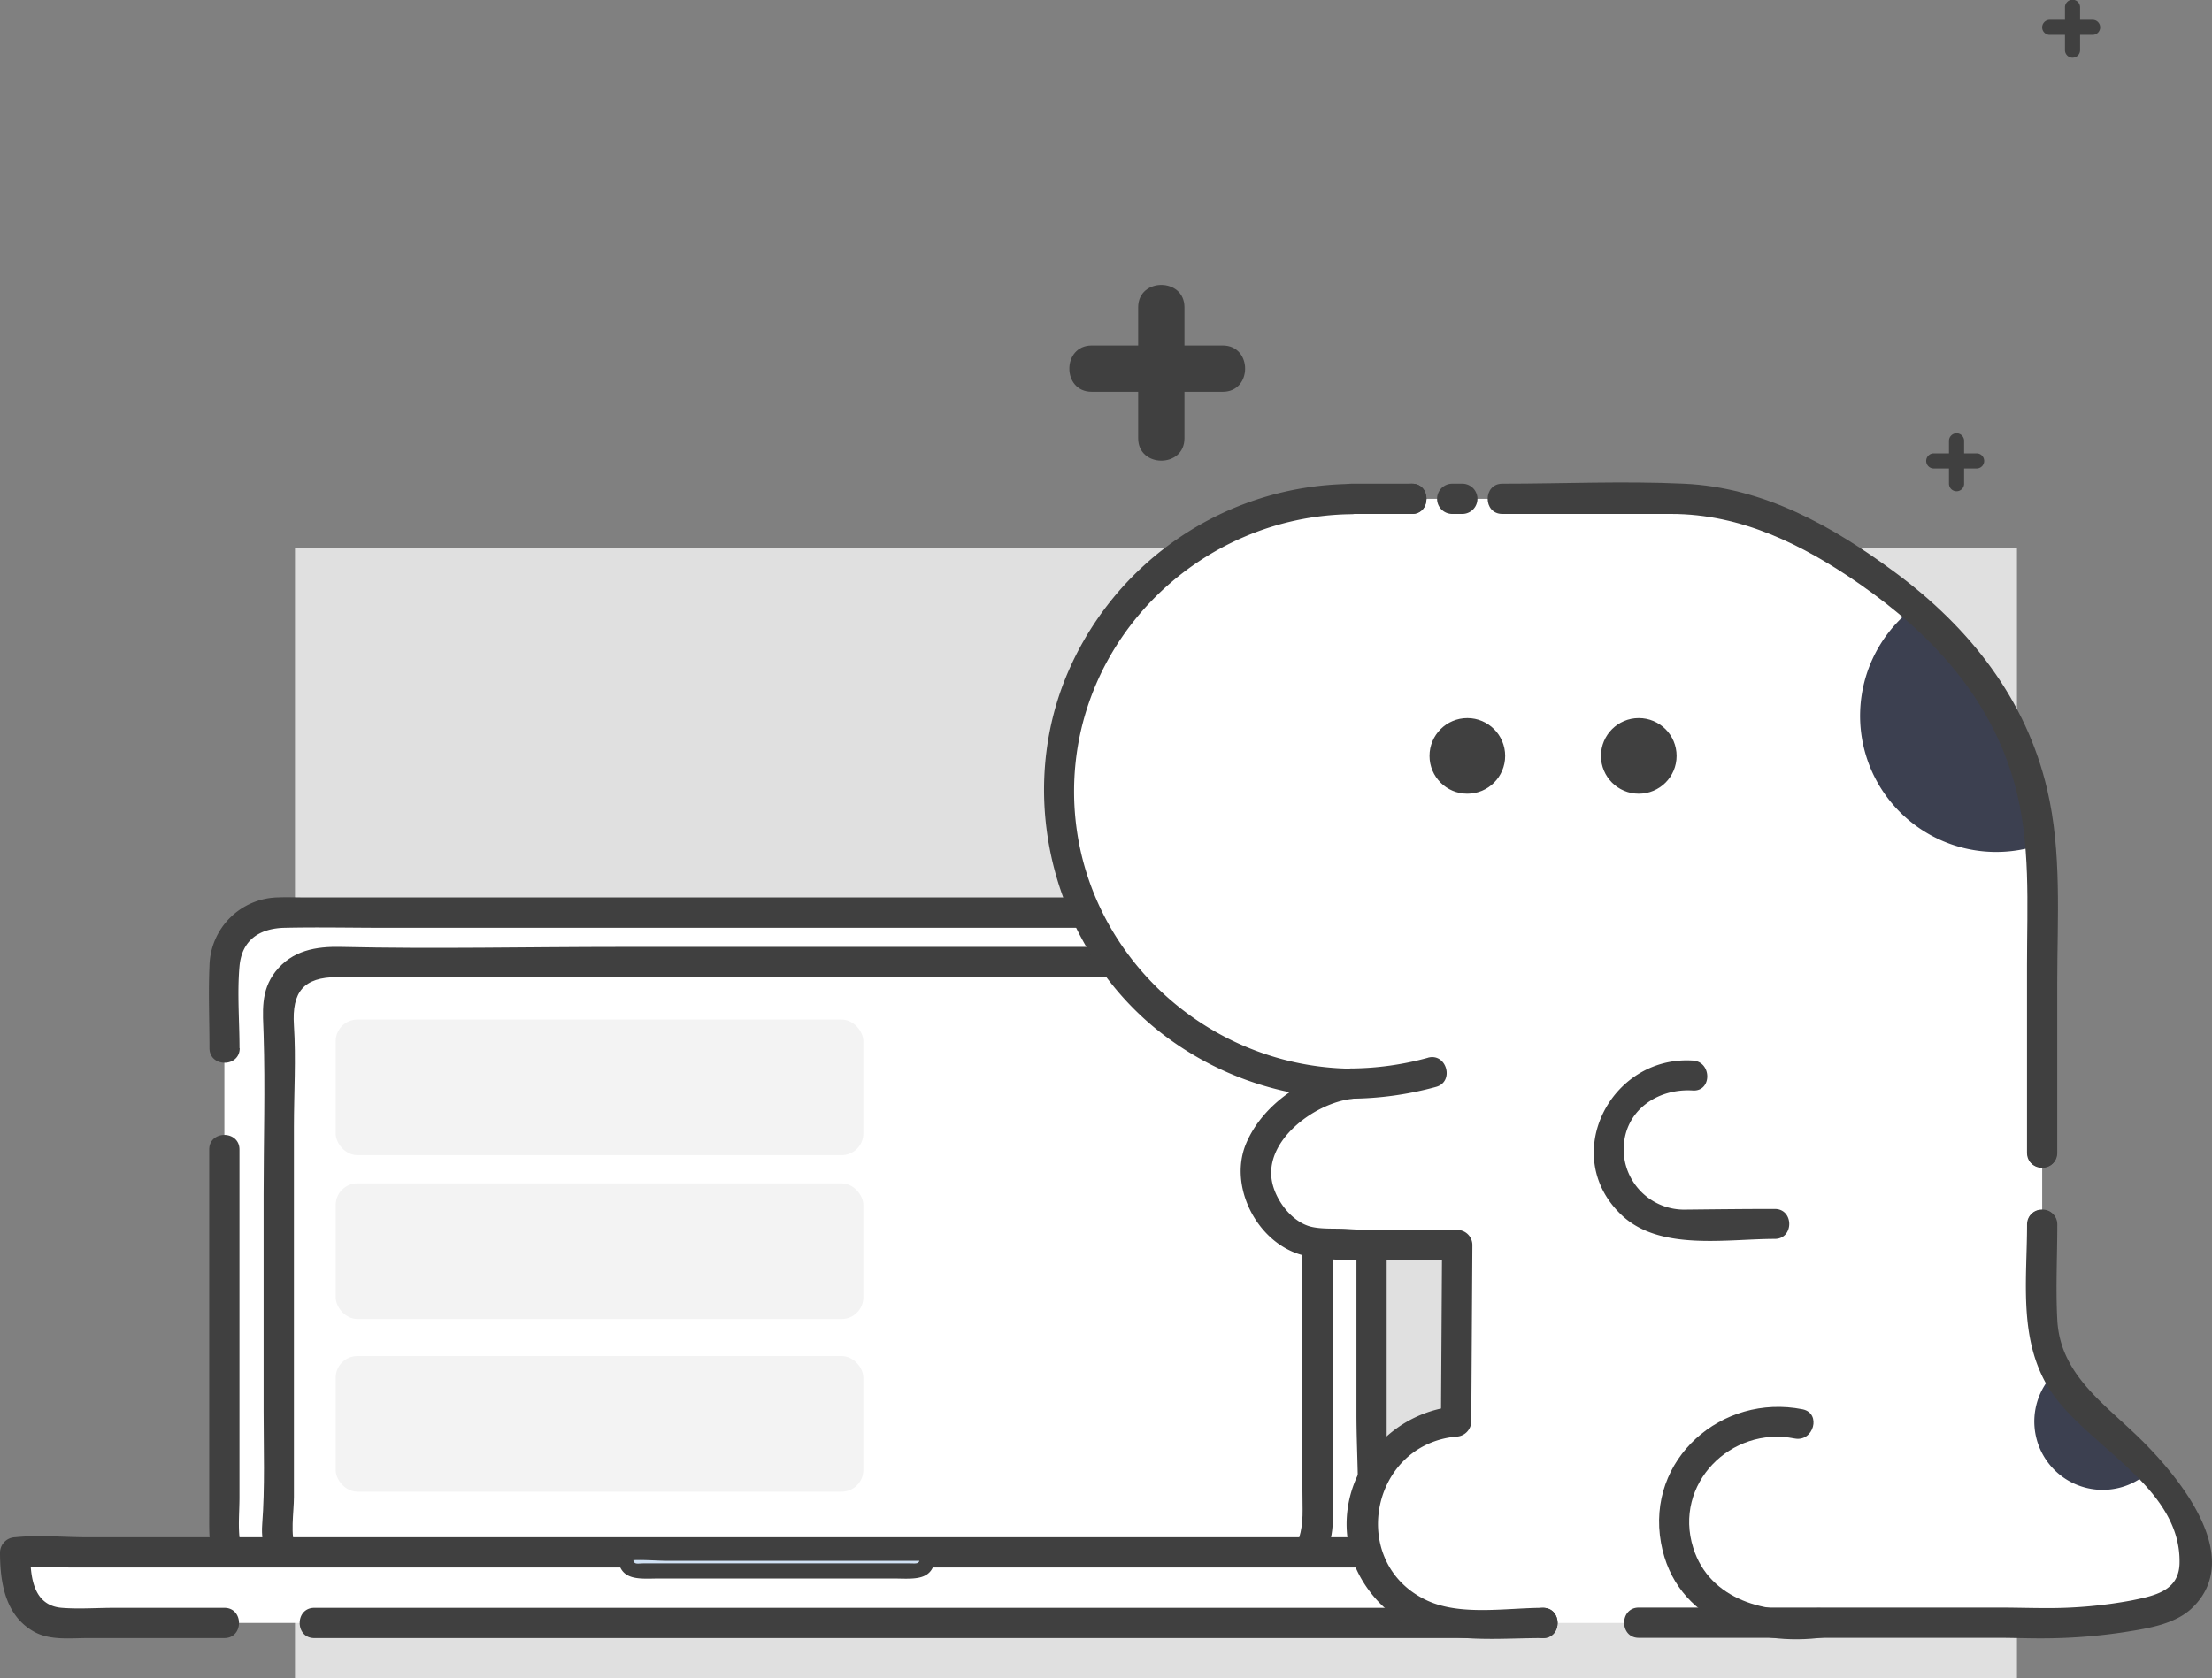 <svg xmlns="http://www.w3.org/2000/svg" viewBox="0 0 438.68 332.95"><rect x="0" y="0" width="438.68" height="332.95" fill="#808080" stroke="none"/><title>dinosaur-3</title><g id="Layer_5" data-name="Layer 5"><rect x="58.5" y="108.73" width="341.5" height="224.22" style="fill:#e0e0e0"/></g><g id="Layer_2" data-name="Layer 2"><path d="M44.5,207.95V191.6A10.57,10.57,0,0,1,55,181.06H261.46A10.57,10.57,0,0,1,272,191.6V304.91a10.57,10.57,0,0,1-10.54,10.54H55A10.57,10.57,0,0,1,44.5,304.91V228.09" transform="translate(0)" style="fill:#fff"/><path d="M47.5,207.95c0-5.35-.48-10.94,0-16.28s4.13-7.51,8.94-7.62c6.68-.15,13.38,0,20.06,0H240.63c6.53,0,13.08-.16,19.61,0,9.27.23,8.77,7.91,8.77,14.68v81.7c0,8,.7,16.33,0,24.29-.77,8.85-8.88,7.73-15.25,7.73H64.46c-6.07,0-15.59,1.61-16.86-6.65-.43-2.83-.11-5.91-.11-8.76v-69c0-3.86-6-3.87-6,0v72.35c0,4.22-.18,8.26,2.3,12,2.83,4.26,7.4,5.94,12.29,6,6.8.11,13.61,0,20.41,0H246c5.13,0,10.32.23,15.45,0A13.87,13.87,0,0,0,275,304.8c.11-2.69,0-5.41,0-8.1v-101c0-3.22.2-6.4-1.12-9.45-3.73-8.61-12-8.23-19.72-8.23h-194c-1.64,0-3.29-.07-4.92,0a13.87,13.87,0,0,0-13.7,13.62c-.24,5.4,0,10.87,0,16.28,0,3.86,6,3.87,6,0Z" transform="translate(0)" style="fill:#404040"/><path d="M248.79,314.57h-182c-7.45,0-13.55-6.1-11.55-13.55V203.39c-2-7.45,4.1-13.55,11.55-12.55h182a11,11,0,0,1,12.55,12.55V301C262.34,308.47,256.24,314.57,248.79,314.57Z" transform="translate(0)" style="fill:#fff"/><path d="M248.79,311.57H123.12c-18.23,0-36.47.24-54.7,0-3.77-.05-7.82-.75-9.73-4.5-1.21-2.36-.4-7.12-.4-10.08V223.56c0-6.68.43-13.51,0-20.18s1.95-9.52,8.55-9.55h.86c2.08,0,4.18,0,6.26,0H248.67c6.66,0,9.84,3.59,9.66,10.19-.23,8.51,0,17.05,0,25.56,0,23.29-.28,46.59,0,69.87.08,6.39-2.08,11.73-9.55,12.11-3.84.2-3.87,6.2,0,6,9.55-.49,15.64-7.17,15.55-16.56,0-2.31,0-4.63,0-6.94V215.94c0-8.16,1.92-19.53-5.21-25.17-5-4-12.82-2.93-19-2.93h-117c-18.46,0-37,.43-55.43,0-5-.12-9.74.67-13.07,4.91-3,3.86-2.48,8-2.34,12.49.33,10.56,0,21.19,0,31.76v43c0,7.44.28,15-.28,22.39-.67,8.83,6.46,14.83,14.86,15.17,1.31.05,2.63,0,3.94,0h178C252.65,317.57,252.66,311.57,248.79,311.57Z" transform="translate(0)" style="fill:#404040"/><path d="M62.33,321.95H297.5c4.67,0,8.5-5.1,8.5-11.33v-2.67H3v2.67c0,6.23,3.82,11.33,8.5,11.33h33" transform="translate(0)" style="fill:#fff"/><path d="M62.33,324.95H279.71c5.31,0,10.61,0,15.92,0,9.76-.08,13.37-8,13.37-17a3,3,0,0,0-3-3H17.36c-4.7,0-9.68-.49-14.36,0a3.07,3.07,0,0,0-3,3c0,5.9,1,12.49,6.69,15.7,3.2,1.81,7.2,1.3,10.74,1.3H44.5c3.86,0,3.87-6,0-6H22.64c-3.42,0-7,.27-10.38,0-5.77-.46-6.26-6.32-6.26-11l-3,3c3.74-.39,7.72,0,11.47,0H306l-3-3c0,4.33-.34,10.39-5.77,11a28.2,28.2,0,0,1-3.1,0H62.33c-3.86,0-3.87,6,0,6Z" transform="translate(0)" style="fill:#404040"/><path d="M132.61,308.13H124v.66c0,1.54.76,2.81,1.68,2.81h56.63c.93,0,1.68-1.26,1.68-2.81v-.66Z" transform="translate(0)" style="fill:#d0e1f4"/><path d="M132.61,306.63c-2.8,0-5.84-.36-8.61,0a1.54,1.54,0,0,0-1.5,1.5c0,5.76,4.29,5,8.45,5h46.1c4.15,0,8.45.8,8.45-5a1.52,1.52,0,0,0-1.5-1.5H132.61a1.5,1.5,0,0,0,0,3H184l-1.5-1.5c0,2.36-.44,2-2.35,2h-52.3c-1.93,0-2.35.52-2.35-2l-1.5,1.5c2.77-.36,5.82,0,8.61,0A1.5,1.5,0,0,0,132.61,306.63Z" transform="translate(0)" style="fill:#404040"/><rect x="67.07" y="202.75" width="103.65" height="25.91" rx="3.82" ry="3.82" style="fill:#f3f3f3;stroke:#f3f3f3;stroke-miterlimit:10"/><rect x="67.07" y="235.25" width="103.65" height="25.91" rx="3.82" ry="3.82" style="fill:#f3f3f3;stroke:#f3f3f3;stroke-miterlimit:10"/><rect x="67.07" y="269.5" width="103.65" height="25.91" rx="3.82" ry="3.82" style="fill:#f3f3f3;stroke:#f3f3f3;stroke-miterlimit:10"/></g><g id="Layer_4" data-name="Layer 4"><path d="M429,318.95c-12,4-30,3-30,3H288a20.3,20.3,0,0,1-18-20,20,20,0,0,1,18.78-20l.22-35H270l-10.58-.71A15,15,0,0,1,249,231.95c0-7.91,11.24-16.43,19-17a58,58,0,0,1,0-116h66s17,1,30,10,39,24,41,62v91s0,11,11,20,16,17,16,17S441,314.95,429,318.95Z" transform="translate(0)" style="fill:#fff"/><path d="M361,321.95c-1.42.32-7.48,0-9,0a20,20,0,1,1,4.7-39.45" transform="translate(0)" style="fill:#fff"/><path d="M360.2,319.06c-9.73,1.36-21.17-1.64-24.4-12-4-12.68,7.46-24.22,20.1-21.7,3.77.75,5.38-5,1.6-5.79-16-3.19-31.1,9.85-28.09,26.51,2.79,15.47,18.47,20.67,32.4,18.72,3.81-.53,2.19-6.31-1.6-5.79Z" transform="translate(0)" style="fill:#404040"/><path d="M335.69,213.35A14.86,14.86,0,1,0,336,242.8h16" transform="translate(0)" style="fill:#fff"/><path d="M335.69,210.38c-16.36-1-26.56,19-14,30.75,7.58,7.07,20.72,4.64,30.28,4.64,3.82,0,3.83-5.94,0-5.94-5.87,0-11.74.07-17.6.13A12,12,0,0,1,322,228.09c0-7.67,6.56-12.21,13.72-11.77,3.82.23,3.81-5.71,0-5.94Z" transform="translate(0)" style="fill:#404040"/><path d="M382.17,118.75a27,27,0,0,0,24.68,47.93Z" transform="translate(0)" style="fill:#3c4050"/><circle cx="291" cy="149.95" r="7" style="fill:#404040;stroke:#404040;stroke-miterlimit:10"/><circle cx="325" cy="149.95" r="7" style="fill:#404040;stroke:#404040;stroke-miterlimit:10"/><path d="M406.36,273.58a13.56,13.56,0,0,0,20.06,18.16Z" transform="translate(0)" style="fill:#3c4050"/><path d="M306,318.95c-7.14,0-16.26,1.64-22.93-1.43-15.79-7.28-11.46-30.91,5.71-32.53a3.07,3.07,0,0,0,3-3l.22-35a3,3,0,0,0-3-3c-7.29,0-14.63.29-21.9-.19-2.27-.15-5,.09-7.22-.48-3.71-1-6.76-5.07-7.56-8.65-1.87-8.29,8.32-15.8,15.69-16.67,3.74-.44,4-6,0-6-30-.36-55-24.75-55-55s25-54.64,55-55c3.86,0,3.87-6,0-6a61.78,61.78,0,0,0-57.08,39.48c-9.11,23.81-1.74,51.86,17.81,68.19A62,62,0,0,0,268,217.95v-6c-8.51,1-17.47,6.82-20.87,14.88-3.55,8.43,2.08,19.53,10.85,22.07,4.26,1.23,9.36,1,13.81,1.05,5.73,0,11.47,0,17.2,0l-3-3-.22,35,3-3c-18.17,1.71-28.61,22.79-16.51,37.53C280.88,327,294,324.95,306,324.95c3.86,0,3.87-6,0-6Z" transform="translate(0)" style="fill:#404040"/><path d="M306,324.95c3.86,0,3.87-6,0-6s-3.87,6,0,6Z" transform="translate(0)" style="fill:#404040"/><path d="M402,242.95c0,10.53-1.61,21.73,3.67,31.33,6.63,12.07,27,20,26.57,35.9-.15,5.44-5,6.38-9.48,7.3A90,90,0,0,1,405.88,319c-3.1,0-6.19-.1-9.29-.1H325c-3.86,0-3.87,6,0,6h71.19c3.23,0,6.46.14,9.69.1a108.46,108.46,0,0,0,15.61-1.26c4.5-.72,10-1.54,13.38-4.89,10.36-10.17-2.93-26-10.17-33.17S408.6,272.79,408,261.88c-.34-6.27,0-12.65,0-18.93,0-3.86-6-3.87-6,0Z" transform="translate(0)" style="fill:#404040"/><path d="M405,245.95c3.86,0,3.87-6,0-6s-3.87,6,0,6Z" transform="translate(0)" style="fill:#404040"/><path d="M405,231.66c3.86,0,3.87-6,0-6s-3.87,6,0,6Z" transform="translate(0)" style="fill:#404040"/><path d="M298,101.95h33.42c13.9,0,26.15,6.11,37.32,13.86,14.28,9.92,26,22.52,30.78,39.66,3.26,11.78,2.47,23.9,2.47,36v37.2c0,3.86,6,3.87,6,0V194.85c0-12.71.94-25.77-2-38.25-4.21-18-15.42-32.1-30-42.93-12.46-9.26-26.15-17-42.06-17.72-11.93-.56-24,0-36,0-3.86,0-3.87,6,0,6Z" transform="translate(0)" style="fill:#404040"/><path d="M288,101.95h2a3,3,0,0,0,0-6h-2a3,3,0,0,0,0,6Z" transform="translate(0)" style="fill:#404040"/><path d="M280,101.95c3.86,0,3.87-6,0-6s-3.87,6,0,6Z" transform="translate(0)" style="fill:#404040"/><path d="M268,101.95h12c3.86,0,3.87-6,0-6H268c-3.86,0-3.87,6,0,6Z" transform="translate(0)" style="fill:#404040"/><path d="M283.18,209.83A59,59,0,0,1,268,211.95c-3.86,0-3.87,6,0,6a65.56,65.56,0,0,0,16.78-2.34c3.72-1,2.14-6.81-1.6-5.79Z" transform="translate(0)" style="fill:#404040"/></g><g id="Layer_6" data-name="Layer 6"><path d="M409.52,1.45v8.5a1.5,1.5,0,0,0,3,0V1.45a1.5,1.5,0,0,0-3,0Z" transform="translate(0)" style="fill:#404040"/><path d="M406.5,6.93H415a1.5,1.5,0,0,0,0-3h-8.5a1.5,1.5,0,0,0,0,3Z" transform="translate(0)" style="fill:#404040"/><path d="M386.52,87.45v8.5a1.5,1.5,0,0,0,3,0v-8.5a1.5,1.5,0,0,0-3,0Z" transform="translate(0)" style="fill:#404040"/><path d="M383.5,92.93H392a1.5,1.5,0,0,0,0-3h-8.5a1.5,1.5,0,0,0,0,3Z" transform="translate(0)" style="fill:#404040"/><path d="M225.72,60.95v26c0,5.9,9.18,5.91,9.18,0v-26c0-5.9-9.18-5.91-9.18,0Z" transform="translate(0)" style="fill:#404040"/><path d="M216.5,77.72h26c5.9,0,5.91-9.18,0-9.18h-26c-5.9,0-5.91,9.18,0,9.18Z" transform="translate(0)" style="fill:#404040"/></g></svg>